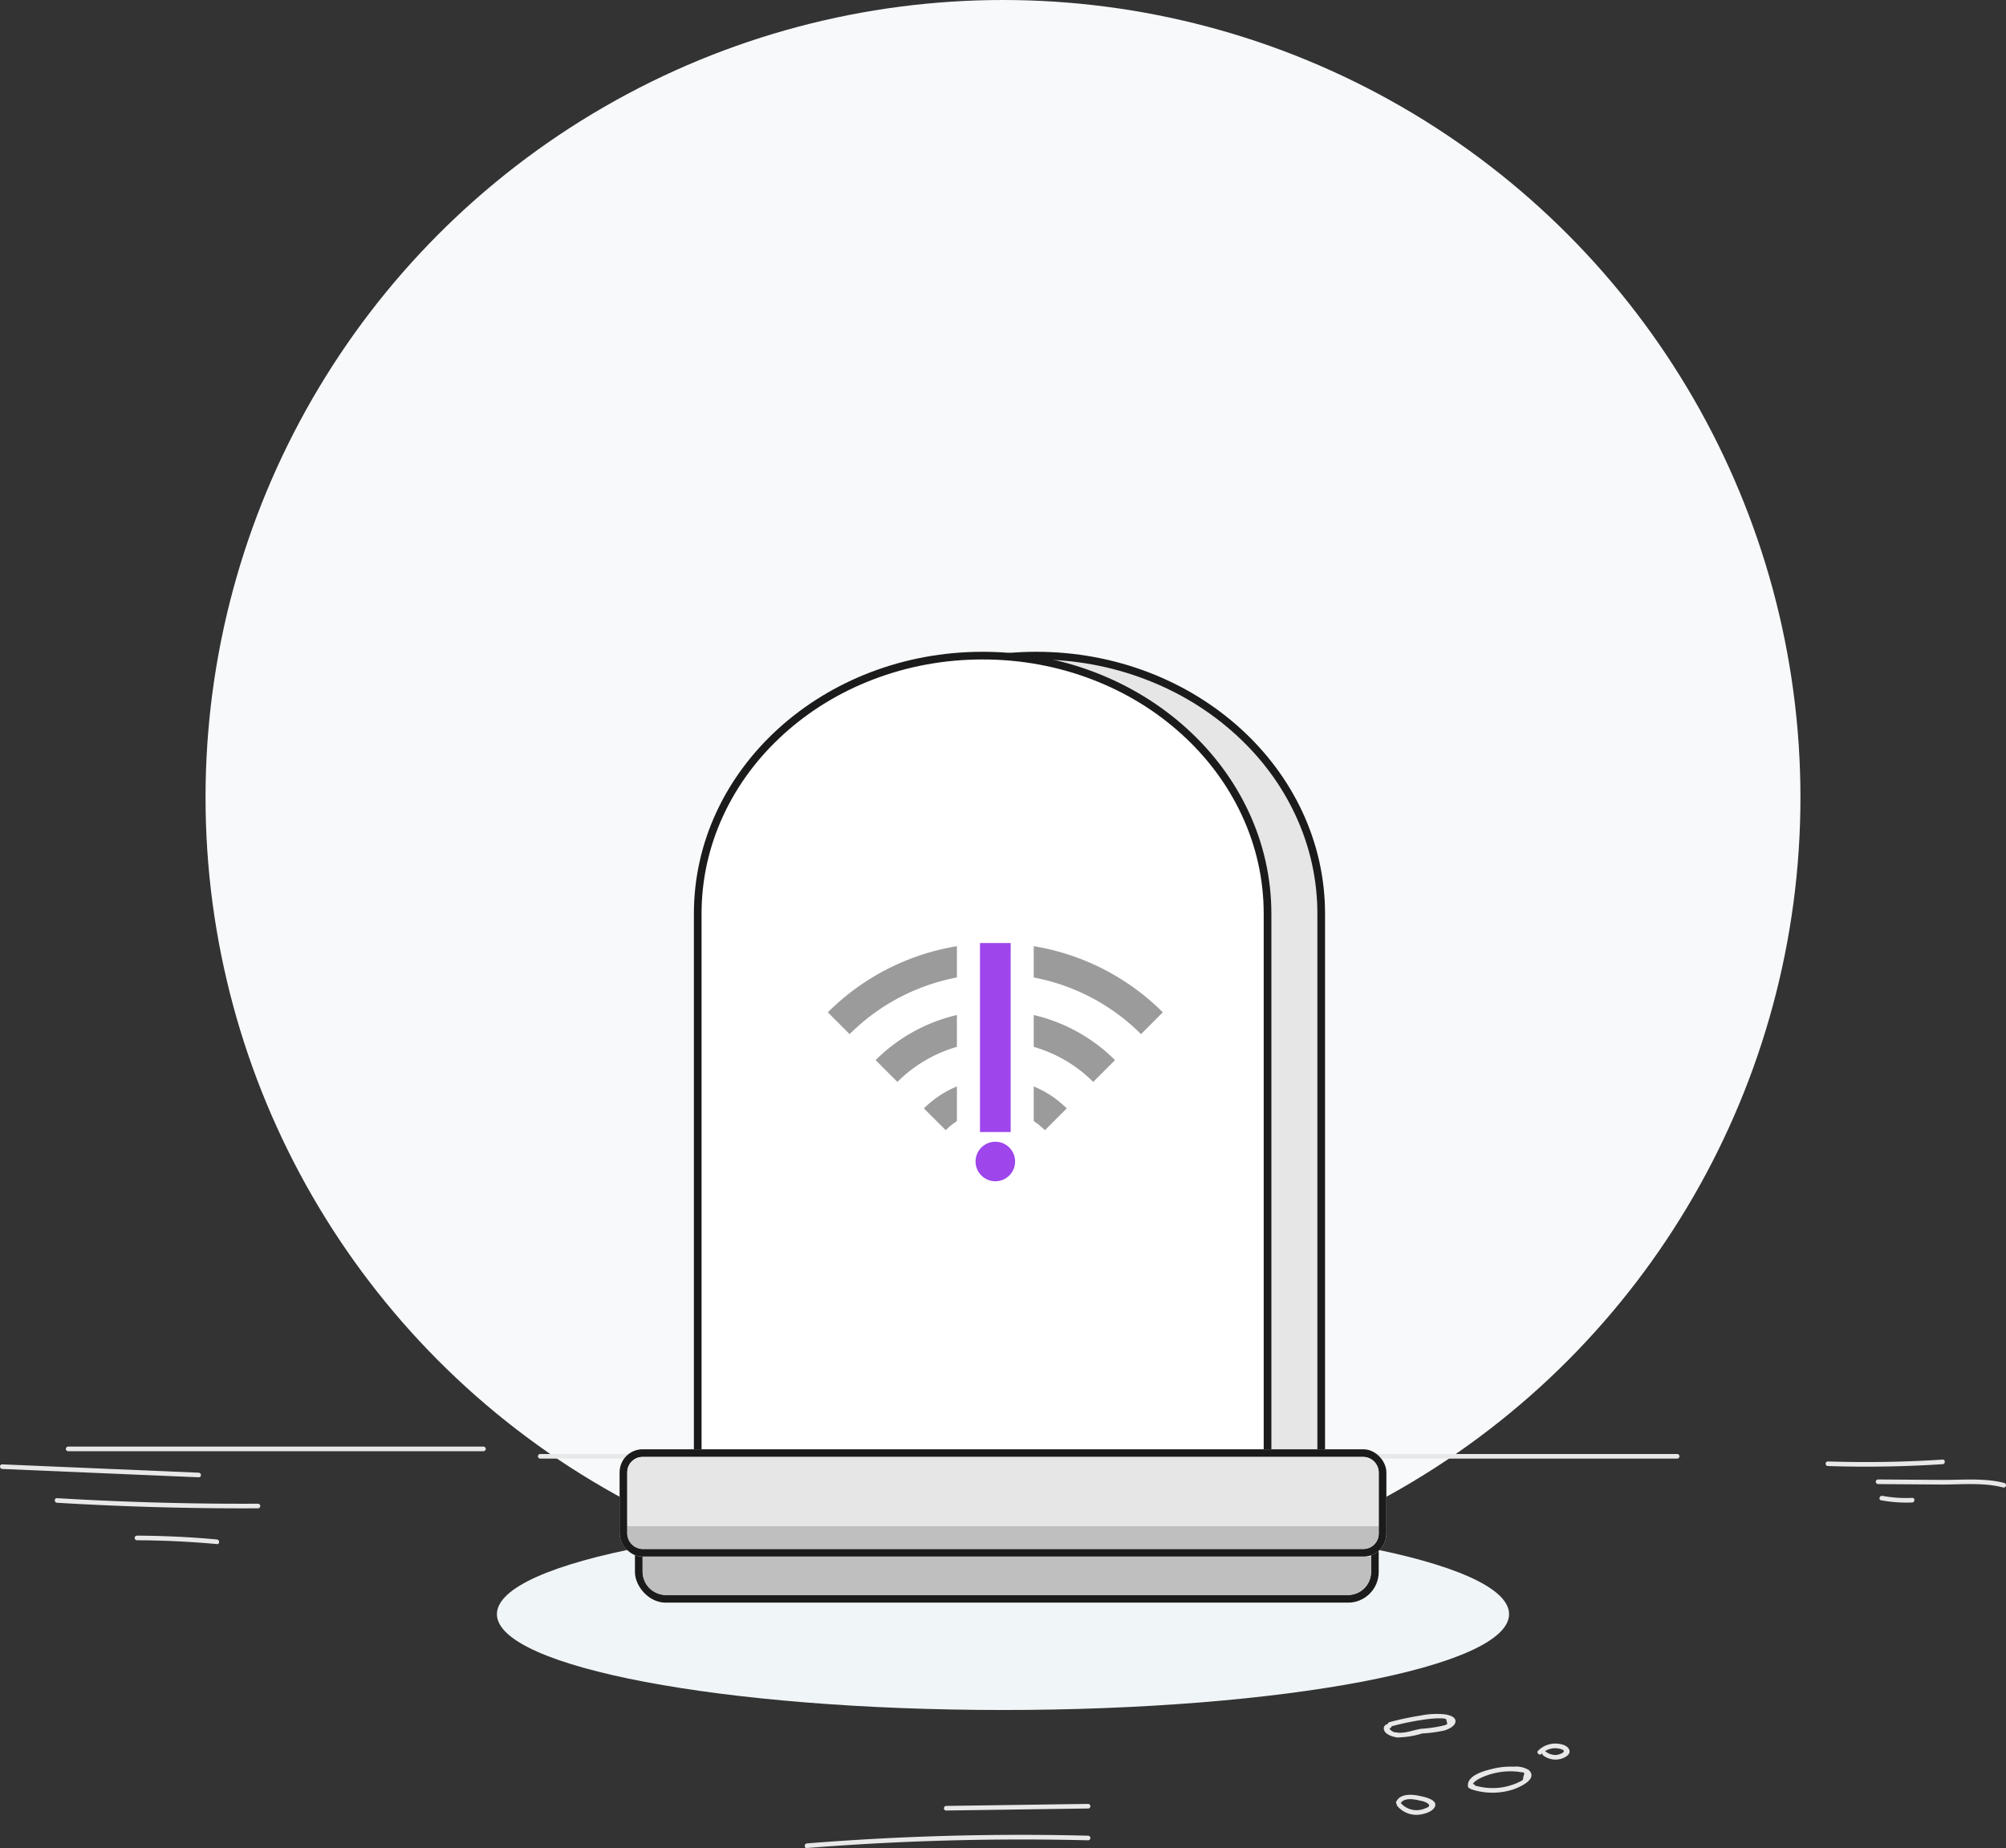 <svg xmlns="http://www.w3.org/2000/svg" width="261.612" height="241" viewBox="0 0 261.612 241">
  <rect x="0" y="0" width="261.612" height="241" fill="#333333" stroke="none"/>
  <g id="Group_7635" data-name="Group 7635" transform="translate(-49.195 -123)">
    <circle id="Ellipse_985" data-name="Ellipse 985" cx="104" cy="104" r="104" transform="translate(76 123)" fill="#f7f9fa"/>
    <g id="Group_7009" data-name="Group 7009" transform="translate(-19108.805 8356.421)">
      <g id="error_colored" data-name="error colored" transform="translate(18913.563 -8240.91)">
        <g id="background" transform="translate(244.437 70.461)">
          <g id="Group_6120" data-name="Group 6120" transform="translate(8.602 125.678)">
            <g id="Group_6119" data-name="Group 6119">
              <path id="Path_18055" data-name="Path 18055" d="M287.462,803.7h54.16a.3.3,0,0,0,0-.6h-54.16a.3.3,0,0,0,0,.6Z" transform="translate(-287.175 -803.1)" fill="#e8e8e8"/>
            </g>
          </g>
          <g id="Group_6122" data-name="Group 6122" transform="translate(70.168 126.645)">
            <g id="Group_6121" data-name="Group 6121">
              <path id="Path_18056" data-name="Path 18056" d="M593.362,808.5H741.633a.3.3,0,0,0,0-.6H593.362a.3.3,0,0,0,0,.6Z" transform="translate(-593.075 -807.9)" fill="#e8e8e8"/>
            </g>
          </g>
          <g id="Group_6170" data-name="Group 6170" transform="translate(238.102 127.369)">
            <g id="Group_6169" data-name="Group 6169">
              <path id="Path_18080" data-name="Path 18080" d="M1427.762,812.343c4.991.161,9.963.08,14.954-.242.383-.02.383-.624,0-.6q-7.457.483-14.954.241a.3.3,0,0,0,0,.6Z" transform="translate(-1427.475 -811.498)" fill="#e8e8e8"/>
            </g>
          </g>
          <g id="Group_6172" data-name="Group 6172" transform="translate(244.643 129.965)">
            <g id="Group_6171" data-name="Group 6171">
              <path id="Path_18081" data-name="Path 18081" d="M1460.262,825l8.091.06c2.677.02,5.6-.3,8.212.382a.3.3,0,0,0,.161-.584c-2.536-.664-5.354-.4-7.97-.4l-8.493-.06a.3.3,0,0,0,0,.6Z" transform="translate(-1459.975 -824.4)" fill="#e8e8e8"/>
            </g>
          </g>
          <g id="Group_6174" data-name="Group 6174" transform="translate(245.114 132.094)">
            <g id="Group_6173" data-name="Group 6173">
              <path id="Path_18082" data-name="Path 18082" d="M1462.532,835.566a18.174,18.174,0,0,0,4.045.282c.382-.02.382-.624,0-.6a16.748,16.748,0,0,1-3.884-.262c-.382-.06-.543.523-.161.584Z" transform="translate(-1462.314 -834.978)" fill="#e8e8e8"/>
            </g>
          </g>
          <g id="Group_6176" data-name="Group 6176" transform="translate(0 127.993)">
            <g id="Group_6175" data-name="Group 6175">
              <path id="Path_18083" data-name="Path 18083" d="M244.732,815.2l25.621,1.087c.382.02.382-.584,0-.6L244.732,814.6c-.4-.02-.382.584,0,.6Z" transform="translate(-244.437 -814.598)" fill="#e8e8e8"/>
            </g>
          </g>
          <g id="Group_6178" data-name="Group 6178" transform="translate(7.145 132.4)">
            <g id="Group_6177" data-name="Group 6177">
              <path id="Path_18084" data-name="Path 18084" d="M280.232,837.1q13.1.785,26.2.724a.3.3,0,0,0,0-.6q-13.1.06-26.2-.724c-.4-.02-.382.584,0,.6Z" transform="translate(-279.937 -836.498)" fill="#e8e8e8"/>
            </g>
          </g>
          <g id="Group_6180" data-name="Group 6180" transform="translate(17.578 137.291)">
            <g id="Group_6179" data-name="Group 6179">
              <path id="Path_18085" data-name="Path 18085" d="M332.062,861.4c3.482.02,6.964.181,10.425.5.382.04.382-.564,0-.6-3.462-.322-6.944-.483-10.425-.5a.3.3,0,0,0,0,.6Z" transform="translate(-331.775 -860.8)" fill="#e8e8e8"/>
            </g>
          </g>
          <g id="Group_6280" data-name="Group 6280" transform="translate(191.437 167.412)">
            <g id="Group_6279" data-name="Group 6279">
              <path id="Path_18135" data-name="Path 18135" d="M1196.276,1012.72c-.121,0-.242-.02-.342-.02a3.434,3.434,0,0,1,.282.221c-.06-.342.684-.805.946-.926a7.62,7.62,0,0,1,.845-.362,9.113,9.113,0,0,1,1.449-.4,8.84,8.84,0,0,1,1.932-.161c.221,0,.443.02.664.04.2.02.382.06.584.081.342-.02.4.161.221.523-.06.543-.06.5-.463.7a6.48,6.48,0,0,1-1.026.423,7.452,7.452,0,0,1-1.61.362,8.223,8.223,0,0,1-3.562-.382c-.362-.121-.523.463-.161.584a8.76,8.76,0,0,0,5.515.02c.8-.282,3.24-1.328,2.013-2.516a3.217,3.217,0,0,0-1.993-.443,9.813,9.813,0,0,0-2.757.282c-1.067.262-3.422.865-3.18,2.335a.28.28,0,0,0,.282.221c.121,0,.241.02.342.02.4.04.4-.563.02-.6Z" transform="translate(-1195.614 -1010.457)" fill="#e8e8e8"/>
            </g>
          </g>
          <g id="Group_6282" data-name="Group 6282" transform="translate(200.501 164.4)">
            <g id="Group_6281" data-name="Group 6281">
              <path id="Path_18136" data-name="Path 18136" d="M1241.185,996.842a2.523,2.523,0,0,1,2.6-.6c.885.3-.342.745-.725.745a2.071,2.071,0,0,1-1.348-.463c-.3-.241-.6.282-.3.523a2.658,2.658,0,0,0,2.314.443c.483-.141,1.349-.564,1.067-1.208-.262-.644-1.328-.805-1.912-.785a3.183,3.183,0,0,0-2.133.926c-.282.262.161.684.443.423Z" transform="translate(-1240.652 -995.492)" fill="#e8e8e8"/>
            </g>
          </g>
          <g id="Group_6284" data-name="Group 6284" transform="translate(182.065 171.085)">
            <g id="Group_6283" data-name="Group 6283">
              <path id="Path_18137" data-name="Path 18137" d="M1149.623,1029.873c.423-.865,1.852-.584,2.556-.4a2.642,2.642,0,0,1,.946.322c.584.423,0,.564-.382.724a2.742,2.742,0,0,1-3.1-.765c-.262-.3-.684.141-.423.423a3.28,3.28,0,0,0,2.556,1.147c.7-.02,2.073-.342,2.355-1.107.342-.946-1.59-1.268-2.133-1.389-.966-.2-2.415-.262-2.918.765-.161.322.362.624.543.282Z" transform="translate(-1149.049 -1028.707)" fill="#e8e8e8"/>
            </g>
          </g>
          <g id="Group_6286" data-name="Group 6286" transform="translate(180.461 160.526)">
            <g id="Group_6285" data-name="Group 6285">
              <path id="Path_18138" data-name="Path 18138" d="M1141.99,977.9a33.388,33.388,0,0,1,3.985-.845,17.078,17.078,0,0,1,2.013-.221c.262,0,1.047-.04,1.228.121.06.2.1.4.161.6a1.254,1.254,0,0,1-.443.2,17.083,17.083,0,0,1-3.019.443c-.543.1-1.087.262-1.63.382a5.775,5.775,0,0,1-1.167.141l-.5-.06a1.026,1.026,0,0,1-.805-.523c.382-.02.382-.624,0-.6-.463.02-.865.322-.684.845.221.6,1.167.865,1.711.946a12,12,0,0,0,3.26-.523,18.131,18.131,0,0,0,2.938-.4c.483-.161,1.288-.523,1.389-1.087.121-.7-.865-.926-1.369-1.006a10.7,10.7,0,0,0-3.2.161,37.915,37.915,0,0,0-3.985.845.3.3,0,1,0,.121.584Z" transform="translate(-1141.08 -976.243)" fill="#e8e8e8"/>
            </g>
          </g>
          <g id="Group_6356" data-name="Group 6356" transform="translate(104.946 176.308)">
            <g id="Group_6355" data-name="Group 6355">
              <path id="Path_18173" data-name="Path 18173" d="M766.162,1056.378a353.875,353.875,0,0,1,36.67-1.006.3.3,0,0,0,0-.6,348.32,348.32,0,0,0-36.67,1.006c-.382.04-.382.644,0,.6Z" transform="translate(-765.875 -1054.659)" fill="#e8e8e8"/>
            </g>
          </g>
          <g id="Group_6358" data-name="Group 6358" transform="translate(123.105 172.271)">
            <g id="Group_6357" data-name="Group 6357">
              <path id="Path_18174" data-name="Path 18174" d="M856.4,1035.465c6.159-.08,12.337-.181,18.5-.262a.3.3,0,0,0,0-.6c-6.159.08-12.337.181-18.5.262-.4.02-.4.624,0,.6Z" transform="translate(-856.1 -1034.6)" fill="#e8e8e8"/>
            </g>
          </g>
        </g>
      </g>
    </g>
    <g id="Group_3721" data-name="Group 3721" transform="translate(0 56)">
      <path id="Path_18625" data-name="Path 18625" d="M66,0c36.451,0,66,5.6,66,12.5S102.451,25,66,25,0,19.4,0,12.5,29.549,0,66,0Z" transform="translate(114 265)" fill="#f0f5f7"/>
      <g id="Union_2" data-name="Union 2" transform="translate(146.689 151.999)" fill="#e6e6e6">
        <path d="M 74.811 106.534 L 0.5 106.534 L 0.5 34.159 C 0.5 29.621 1.48 25.219 3.412 21.075 C 5.28 17.068 7.956 13.468 11.365 10.376 C 14.777 7.281 18.751 4.85 23.177 3.152 C 27.762 1.392 32.633 0.5 37.656 0.5 C 42.678 0.5 47.549 1.392 52.134 3.152 C 56.559 4.85 60.534 7.281 63.946 10.376 C 67.354 13.468 70.03 17.068 71.898 21.075 C 73.831 25.22 74.811 29.621 74.811 34.159 L 74.811 106.534 Z" stroke="none"/>
        <path d="M 74.311 106.034 L 74.311 34.159 C 74.311 29.695 73.346 25.364 71.445 21.286 C 69.605 17.34 66.969 13.794 63.61 10.747 C 60.244 7.693 56.322 5.294 51.954 3.618 C 47.427 1.881 42.616 1 37.656 1 C 32.695 1 27.884 1.881 23.356 3.618 C 18.988 5.294 15.067 7.693 11.701 10.747 C 8.341 13.794 5.705 17.34 3.865 21.286 C 1.964 25.364 1 29.695 1 34.159 L 1 106.034 L 74.311 106.034 M 75.311 107.034 L 2.00892850443779e-06 107.034 L 2.00892850443779e-06 34.159 C 2.00892850443779e-06 15.296 16.858 -2.371651817156817e-06 37.656 -2.371651817156817e-06 C 58.452 -2.371651817156817e-06 75.311 15.296 75.311 34.159 L 75.311 107.034 Z" stroke="none" fill="#1b1b1b"/>
      </g>
      <g id="Union_1" data-name="Union 1" transform="translate(139.689 151.999)" fill="#fff">
        <path d="M 74.811 106.534 L 0.5 106.534 L 0.5 34.159 C 0.5 29.621 1.48 25.219 3.412 21.075 C 5.28 17.068 7.956 13.468 11.365 10.376 C 14.777 7.281 18.751 4.85 23.177 3.152 C 27.762 1.392 32.633 0.5 37.656 0.5 C 42.678 0.5 47.549 1.392 52.134 3.152 C 56.559 4.85 60.534 7.281 63.946 10.376 C 67.354 13.468 70.03 17.068 71.898 21.075 C 73.831 25.22 74.811 29.621 74.811 34.159 L 74.811 106.534 Z" stroke="none"/>
        <path d="M 74.311 106.034 L 74.311 34.159 C 74.311 29.695 73.346 25.364 71.445 21.286 C 69.605 17.34 66.969 13.794 63.61 10.747 C 60.244 7.693 56.322 5.294 51.954 3.618 C 47.427 1.881 42.616 1 37.656 1 C 32.695 1 27.884 1.881 23.356 3.618 C 18.988 5.294 15.067 7.693 11.701 10.747 C 8.341 13.794 5.705 17.34 3.865 21.286 C 1.964 25.364 1 29.695 1 34.159 L 1 106.034 L 74.311 106.034 M 75.311 107.034 L 2.00892850443779e-06 107.034 L 2.00892850443779e-06 34.159 C 2.00892850443779e-06 15.296 16.858 -2.371651817156817e-06 37.656 -2.371651817156817e-06 C 58.452 -2.371651817156817e-06 75.311 15.296 75.311 34.159 L 75.311 107.034 Z" stroke="none" fill="#1b1b1b"/>
      </g>
      <path id="Path_851" data-name="Path 851" d="M47.148,30.083l2.844-2.843a30.929,30.929,0,0,0-43.689,0l2.844,2.843A26.9,26.9,0,0,1,47.148,30.083Z" transform="translate(150.853 171.777)" fill="#9b9b9b"/>
      <path id="Path_852" data-name="Path 852" d="M49.281,41.278a22.105,22.105,0,0,0-31.223,0L20.9,44.122a18.078,18.078,0,0,1,25.537,0Z" transform="translate(145.33 163.971)" fill="#9b9b9b"/>
      <path id="Path_853" data-name="Path 853" d="M48.562,55.46a13.17,13.17,0,0,0-18.624,0L32.782,58.3a9.146,9.146,0,0,1,12.937,0Z" transform="translate(139.75 156.089)" fill="#9b9b9b"/>
      <circle id="Ellipse_608" data-name="Ellipse 608" cx="2.579" cy="2.579" r="2.579" transform="translate(176.422 215.891)" fill="#9e45ec"/>
      <path id="Path_855" data-name="Path 855" d="M0,0H10.018V25H0Z" transform="translate(173.99 190)" fill="#fff"/>
      <rect id="Rectangle_1919" data-name="Rectangle 1919" width="4" height="24.645" transform="translate(177 189.984)" fill="#9e45ec"/>
    </g>
    <g id="Rectangle_2645" data-name="Rectangle 2645" transform="translate(132 318)" fill="#fff" stroke="#1b1b1b" stroke-width="1">
      <rect width="97" height="14" rx="4" stroke="none"/>
      <rect x="0.5" y="0.5" width="96" height="13" rx="3.5" fill="none"/>
    </g>
    <g id="Rectangle_2644" data-name="Rectangle 2644" transform="translate(130 312)" fill="#fff" stroke="#1b1b1b" stroke-width="1">
      <rect width="100" height="14" rx="3" stroke="none"/>
      <rect x="0.5" y="0.5" width="99" height="13" rx="2.5" fill="none"/>
    </g>
    <path id="Rectangle_2646" data-name="Rectangle 2646" d="M0,0H98a0,0,0,0,1,0,0V1a2,2,0,0,1-2,2H2A2,2,0,0,1,0,1V0A0,0,0,0,1,0,0Z" transform="translate(131 322)" fill="#bfbfbf"/>
    <path id="Rectangle_2647" data-name="Rectangle 2647" d="M2,0H96a2,2,0,0,1,2,2V9a0,0,0,0,1,0,0H0A0,0,0,0,1,0,9V2A2,2,0,0,1,2,0Z" transform="translate(131 313)" fill="#e6e6e6"/>
    <path id="Rectangle_2649" data-name="Rectangle 2649" d="M0,0H95a0,0,0,0,1,0,0V2a3,3,0,0,1-3,3H3A3,3,0,0,1,0,2V0A0,0,0,0,1,0,0Z" transform="translate(133 326)" fill="#bfbfbf"/>
  </g>
</svg>
